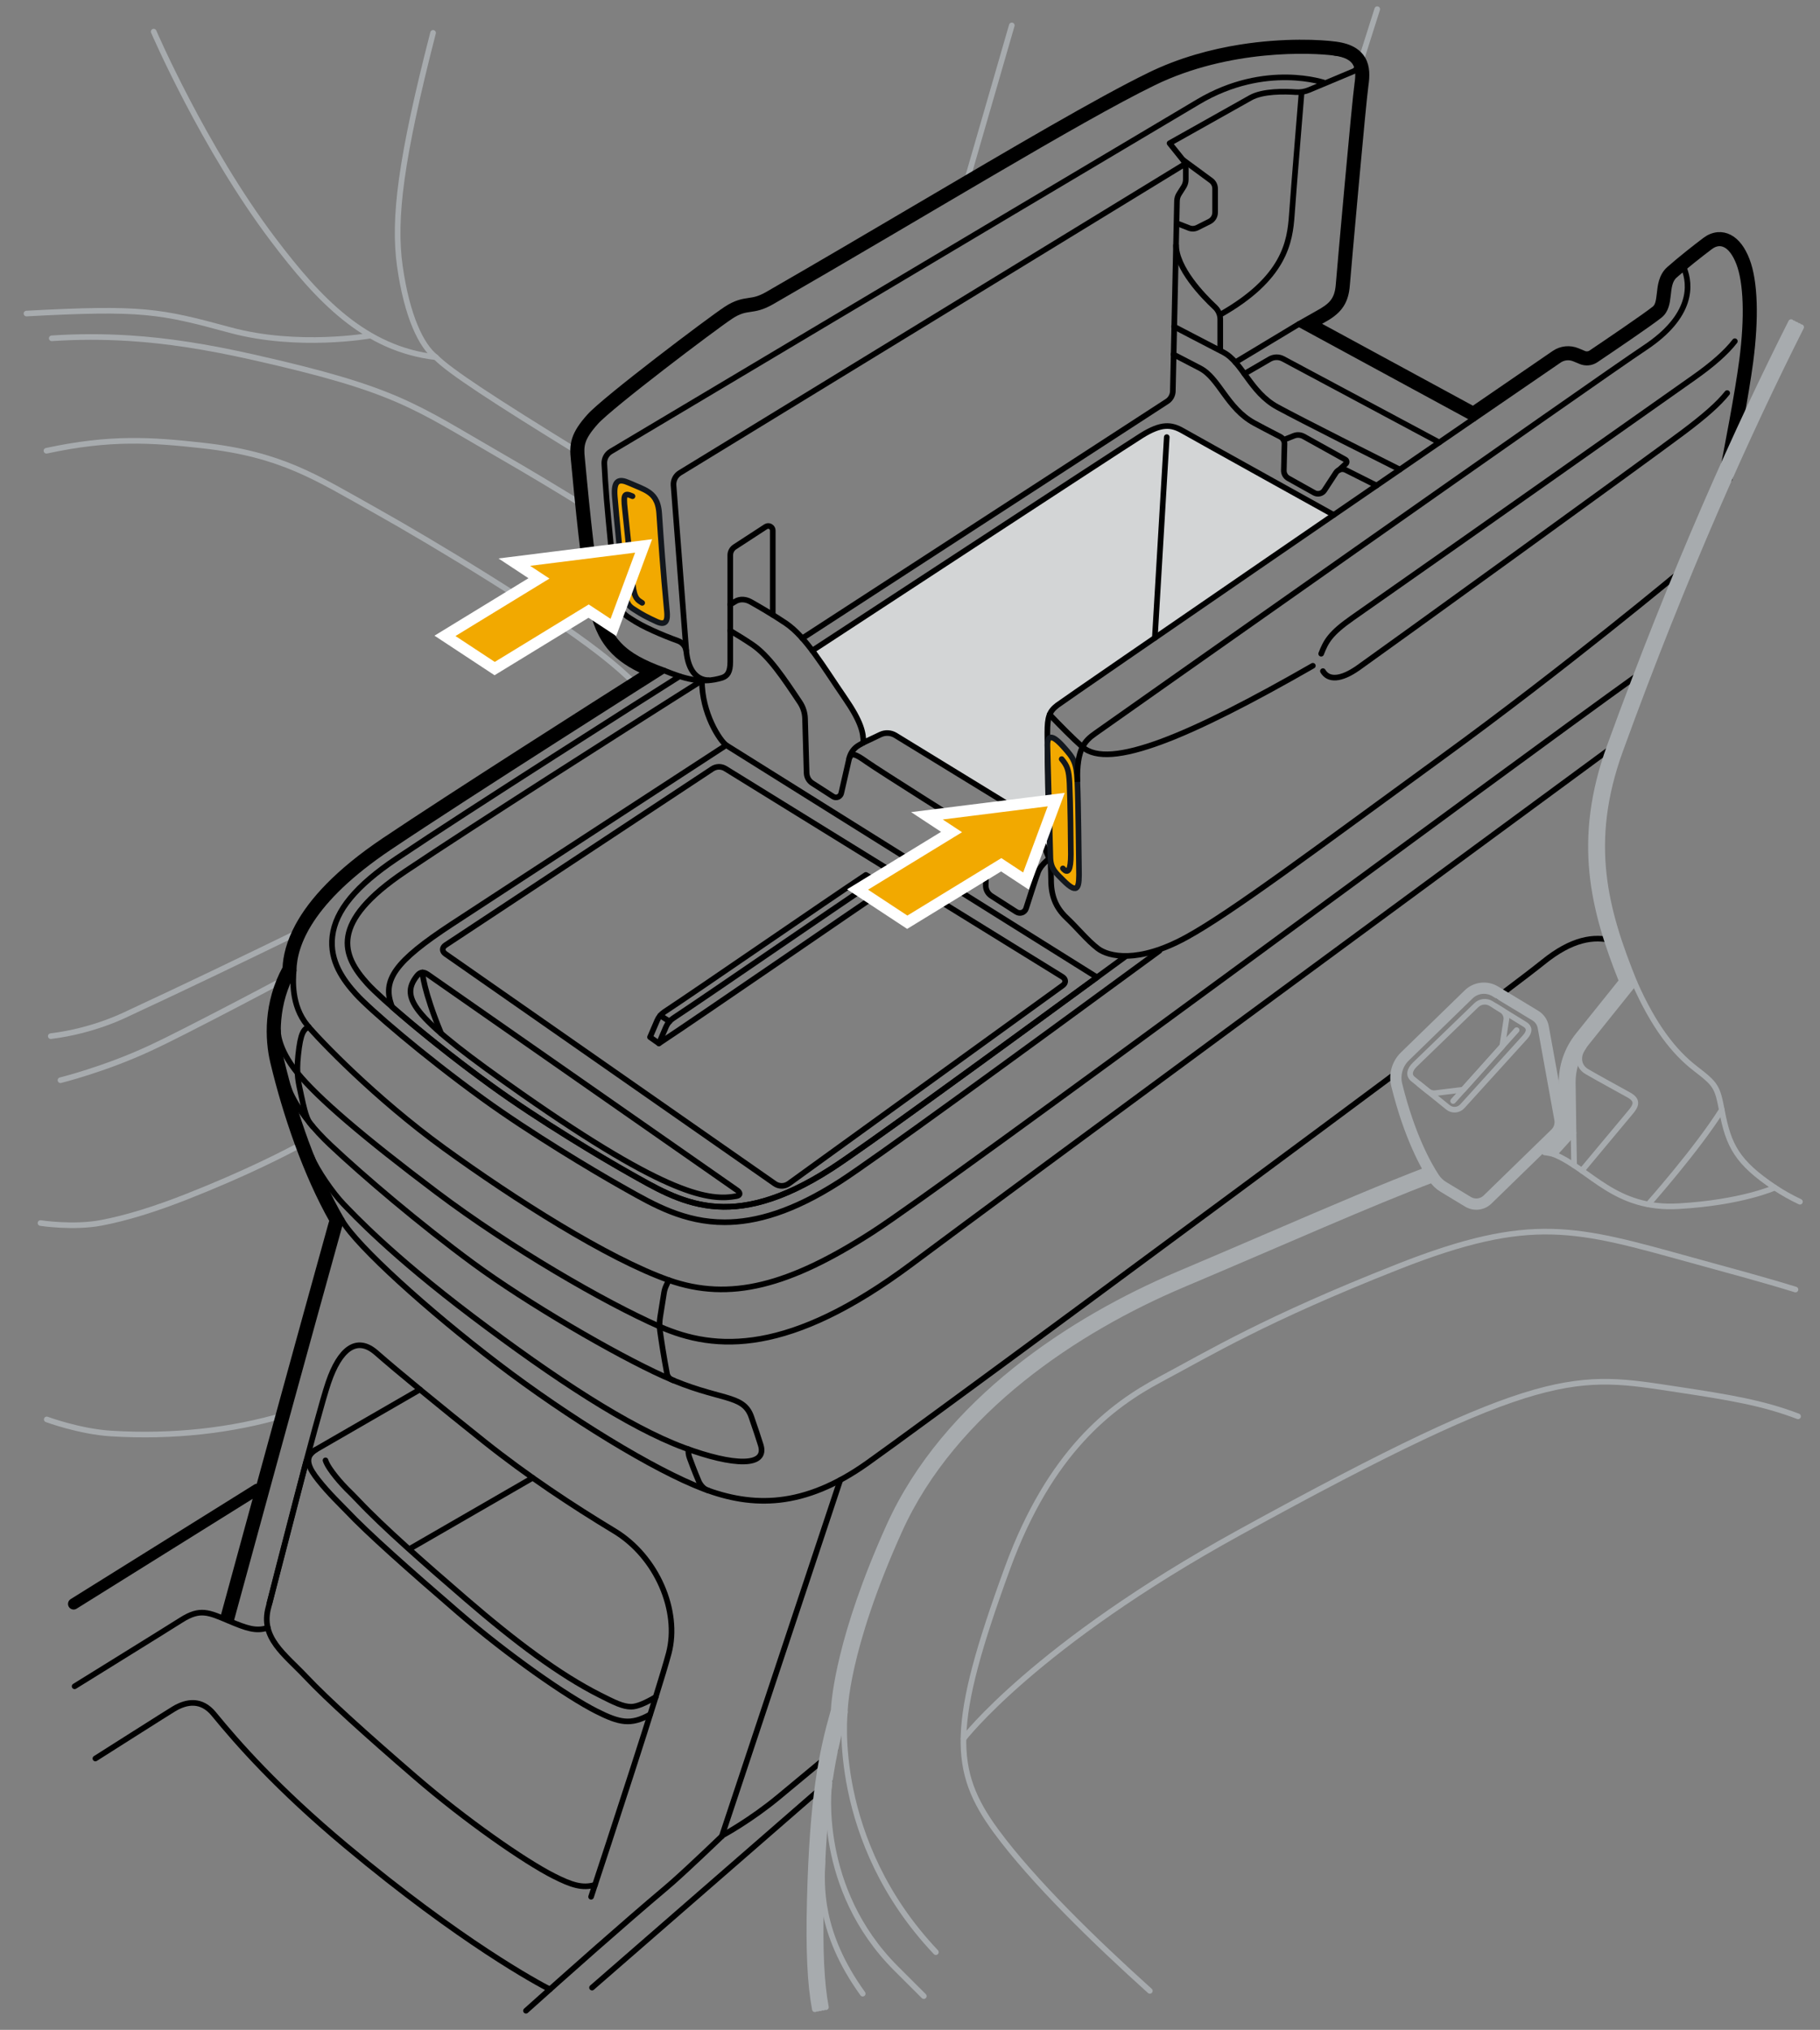 <?xml version="1.0" encoding="UTF-8"?><svg xmlns="http://www.w3.org/2000/svg" width="161.749" height="180.371" viewBox="0 0 161.749 180.371"><rect x="0" y="0" width="161.749" height="180.371" fill="#808080" stroke="none"/><g id="uuid-b45f6e04-0d17-4d5e-b1cf-c9eef9d3383c"><path d="m6.63,149.842l3.445-2.135c3.079-1.909,5.477-3.398,6.03-3.751,1.69-1.077,2.447-.681,4.269.085,1.508.634,2.382.954,3.422.599" style="fill:none; stroke:#000; stroke-linecap:round; stroke-linejoin:round; stroke-width:.5px;"/><line x1="6.544" y1="142.52" x2="22.864" y2="132.339" style="fill:none; stroke:#000; stroke-linecap:round; stroke-linejoin:round;"/><path d="m8.478,156.258l3.341-2.119c1.965-1.246,3.375-2.136,3.655-2.303,1.136-.674,2.44-.859,3.526.466,2.095,2.556,5.596,6.574,11.75,11.715,10.289,8.596,17.066,12.214,18.117,12.754" style="fill:none; stroke:#000; stroke-linecap:round; stroke-linejoin:round; stroke-width:.5px;"/><path d="m27.183,101.463c-1.746.959-5.344,2.806-10.574,4.866-2.86,1.127-5.346,1.895-7.574,2.323-2.5.481-5.437.025-5.437.025" style="fill:none; stroke:#a7abae; stroke-linecap:round; stroke-linejoin:round; stroke-width:.5px;"/><path d="m51.523,40.257c-7.545-4.646-11.561-7.258-12.791-8.517-6.304-.726-10.4-5.085-14.457-10.449C18.093,13.119,13.659,2.81,13.659,2.81" style="fill:none; stroke:#a7abae; stroke-linecap:round; stroke-linejoin:round; stroke-width:.5px;"/><path d="m38.731,31.74c-1.274-.972-2.562-3.613-3.193-8.082-.596-4.221.069-9.542,2.951-20.738" style="fill:none; stroke:#a7abae; stroke-linecap:round; stroke-linejoin:round; stroke-width:.5px;"/><path d="m32.872,29.83s-6.371,1.138-12.416-.5c-6.242-1.691-7.794-2.024-18.103-1.469" style="fill:none; stroke:#a7abae; stroke-linecap:round; stroke-linejoin:round; stroke-width:.5px;"/><path d="m4.127,40.054c5.653-1.219,9.309-.979,13.929-.461,6.958.781,9.998,2.801,15.323,5.783,5.325,2.982,15.032,8.874,19.809,12.567,1.519,1.174,2.668,2.212,3.528,3.082" style="fill:none; stroke:#a7abae; stroke-linecap:round; stroke-linejoin:round; stroke-width:.5px;"/><path d="m27.22,82.49c-5.602,2.729-10.585,5.128-15.638,7.474-.35.163-3.167,1.628-7.071,2.107" style="fill:none; stroke:#a7abae; stroke-linecap:round; stroke-linejoin:round; stroke-width:.5px;"/><path d="m4.599,30.061c2.27-.151,4.576-.156,6.908-.008,3.338.212,6.804.745,10.982,1.685,12.801,2.878,14.332,4.348,21.831,8.665,2.696,1.552,5.23,3.075,7.835,4.691" style="fill:none; stroke:#a7abae; stroke-linecap:round; stroke-linejoin:round; stroke-width:.5px;"/><path d="m25.624,86.822c-2.858,1.524-5.939,3.139-9.049,4.724-1.166.594-2.263,1.141-3.304,1.624-3.997,1.854-7.896,2.816-7.896,2.816" style="fill:none; stroke:#a7abae; stroke-linecap:round; stroke-linejoin:round; stroke-width:.5px;"/><path d="m25.314,125.724c-4.661,1.391-9.945,1.996-15.437,1.657-2.813-.173-5.723-1.254-5.723-1.254" style="fill:none; stroke:#a7abae; stroke-linecap:round; stroke-linejoin:round; stroke-width:.5px;"/><path d="m72.193,57.813s3.202,4.555,3.637,5.381.901,2.799.901,2.799l1.514-.72s.922-.182,1.567.213,9.767,6.048,11.324,6.936,1.546,3.236,2.216,3.808c0,0-.272-10.118-.272-11.125s.041-1.843.887-2.437,24.564-16.913,24.564-16.913l-13.424-7.473s-1.327-1.081-3.669.432-29.246,19.1-29.246,19.1Z" style="fill:#d3d5d6; stroke-width:0px;"/><line x1="85.717" y1="16.788" x2="89.922" y2="2.256" style="fill:none; stroke:#a7abae; stroke-linecap:round; stroke-linejoin:round; stroke-width:.5px;"/><line x1="120.959" y1="5.359" x2="122.4" y2=".815" style="fill:none; stroke:#a7abae; stroke-linecap:round; stroke-linejoin:round; stroke-width:.5px;"/></g><g id="uuid-1aa53d29-8e50-4d0f-9f29-39e074759926"><path d="m130.963,37.22s-36.275,24.893-36.995,25.447-.887,1.051-.887,2.437c0,6.376.333,11.696.333,13.082s.388,2.439,1.386,3.381,1.829,1.995,2.771,2.716,3.568,1.36,7.87-.998c4.046-2.217,11.473-7.815,22.668-15.962s21.283-16.572,21.283-16.572" style="fill:none; stroke:#000; stroke-linecap:round; stroke-linejoin:round; stroke-width:.5px;"/><path d="m133.161,88.549c1.98-1.494,3.371-2.558,3.965-3.04,2.573-2.085,4.52-2.357,6.188-1.93" style="fill:none; stroke:#000; stroke-linecap:round; stroke-linejoin:round; stroke-width:.5px;"/><path d="m30.37,108.395c.018.032.035.063.054.094,1.332,2.262,7.551,7.905,13.835,12.697s13.904,9.46,18.27,11.111c4.367,1.651,8.887,1.722,14.532-2.272,4.012-2.839,30.401-22.296,46.94-34.619" style="fill:none; stroke:#000; stroke-linecap:round; stroke-linejoin:round; stroke-width:.5px;"/><path d="m145.68,59.895c-12.797,9.167-61.383,45.241-68.14,49.594-7.384,4.757-12.673,6.177-18.105,4.26-5.431-1.917-13.763-7.226-19.946-11.707-6.182-4.481-11.194-9.738-12.182-10.942-1.456-1.775-1.267-4.102-1.207-4.864" style="fill:none; stroke:#000; stroke-linecap:round; stroke-linejoin:round; stroke-width:.5px;"/><path d="m99.979,85.026c-12.178,8.925-23.281,17.006-26.081,18.81-9.035,5.821-13.457,2.953-18.062.358-2.306-1.299-7.888-4.62-12.125-7.691-5.262-3.814-9.882-7.802-11.046-9.084-2.295-2.528-3.441-5.426,3.349-9.988,6.169-4.146,20.432-13.2,23.571-15.191.931-.591,1.863-1.18,2.796-1.769" style="fill:none; stroke:#000; stroke-linecap:round; stroke-linejoin:round; stroke-width:.5px;"/><path d="m25.623,96.612s.618,2.189,3.756,5.143c2.895,2.724,7.883,6.978,12.662,10.496,4.779,3.518,12.646,8.102,16.953,10.043,4.984,2.247,7.055,1.519,7.781,3.61.449,1.294.563,1.658.824,2.471.643,1.998-2.405,1.893-6.807.261-4.908-1.821-11.511-6.154-18.789-11.656-7.277-5.503-10.579-9.053-11.502-10.011s-2.346-3.023-2.813-4.178" style="fill:none; stroke:#000; stroke-linecap:round; stroke-linejoin:round; stroke-width:.5px;"/><path d="m64.538,66.216l32.96,20.626c-11.177,8.183-20.992,15.312-23.601,16.993-9.035,5.821-13.457,2.953-18.062.358-2.306-1.299-7.888-4.62-12.125-7.691-3.52-2.552-6.753-5.181-8.856-7.026-.966-2.389.289-4.073,5.289-7.352,5.344-3.505,24.394-15.908,24.394-15.908Z" style="fill:none; stroke:#000; stroke-linecap:round; stroke-linejoin:round; stroke-width:.5px;"/><path d="m65.519,105.772l-27.505-19.189c-.461-.321-.737-.153-.971.145-1.562,1.999-.304,3.729,9.338,10.477,13.038,9.125,16.721,9.519,19.08,9.079.398-.074.305-.34.058-.513Z" style="fill:none; stroke:#000; stroke-linecap:round; stroke-linejoin:round; stroke-width:.5px;"/><path d="m37.54,86.412s.085,1.598,1.668,5.419" style="fill:none; stroke:#000; stroke-linecap:round; stroke-linejoin:round; stroke-width:.5px;"/><path d="m103.047,84.484c-13.054,9.573-25.402,18.575-28.404,20.51-4.147,2.671-7.458,3.614-10.246,3.614-3.561,0-6.272-1.535-8.795-2.964l-.443-.25c-2.377-1.34-7.998-4.689-12.257-7.776-5.344-3.874-10.049-7.942-11.257-9.274-1.121-1.235-2.374-2.937-2.106-5.148.278-2.284,2.091-4.48,5.706-6.909,6.54-4.394,22.366-14.431,25.154-16.194" style="fill:none; stroke:#000; stroke-linecap:round; stroke-linejoin:round; stroke-width:.5px;"/><path d="m62.961,132.455c-.683-.226-.903-.939-.903-.939,0,0-.309-.697-.779-1.984-.089-.243-.116-.508-.109-.76" style="fill:none; stroke:#000; stroke-linecap:round; stroke-linejoin:round; stroke-width:.5px;"/><path d="m59.435,113.749l-.238.516c-.087.188-.147.388-.18.593l-.348,2.18c-.064.402-.069.819-.013,1.223.108.774.319,2.192.622,3.792.047.249.216.459.449.557l.166.07" style="fill:none; stroke:#000; stroke-linecap:round; stroke-linejoin:round; stroke-width:.5px;"/><path d="m27.426,91.242c-.421.231-.713.471-.926,2.521-.182,1.751.024,2.411.293,3.674.411,1.929.579,2.183,1.005,2.664" style="fill:none; stroke:#000; stroke-linecap:round; stroke-linejoin:round; stroke-width:.5px;"/><path d="m24.704,91.578s-.081,1.535,1.737,3.766c1.818,2.231,5.855,5.691,12.391,10.612,6.536,4.921,14.822,9.725,19.791,11.917,4.968,2.192,11.504,2.577,22.423-5.574,9.538-7.12,48.237-35.597,62.51-46.094" style="fill:none; stroke:#000; stroke-linecap:round; stroke-linejoin:round; stroke-width:.5px;"/><g id="uuid-b59e650a-b5d0-48b5-9644-f6512f796b63"><path d="m153.723,42.56c.443-2.237,1.456-7.472,1.844-10.445.501-3.845.416-7.109-.321-9.014-.361-.932-.867-1.659-1.547-2.01-.323-.167-.673-.24-1.031-.21-.415.035-.794.205-1.121.45-.897.672-2.244,1.738-3.205,2.587-.708.625-.779,1.581-.842,2.145-.086.767-.164,1.142-.46,1.379-.838.67-4.189,2.941-5.632,3.914-.094.063-.201.101-.311.112-.11.011-.222-.005-.325-.048l-.575-.239c-.34-.142-.704-.192-1.06-.156s-.702.161-1.005.369l-7.214,4.948-13.937-7.567c.19-.107.346-.194.458-.255.705-.385,1.336-.785,1.75-1.424.317-.488.469-1.051.523-1.724.112-1.399,1.44-16.331,1.657-17.796.113-.764.157-1.62-.262-2.333-.169-.288-.401-.53-.694-.726-.444-.297-1.009-.472-1.678-.565-1.282-.178-4.575-.367-8.497.257-2.535.404-5.351,1.15-8.063,2.472-4.493,2.191-12.05,6.641-20.562,11.652-4.295,2.529-8.842,5.206-13.379,7.819-.768.442-1.204.502-1.664.57-.555.081-1.152.172-2.033.752-1.494.983-10.778,7.995-12.149,9.532-.677.759-1.093,1.375-1.297,2.007-.206.639-.169,1.215-.109,1.796.016.156.044.449.082.854.232,2.451.845,8.941,1.464,11.968.34,1.663.862,2.942,1.75,3.969.778.9,1.794,1.556,3.083,2.127-4.102,2.602-17.29,10.987-23.194,14.953-4.196,2.819-6.49,5.394-7.679,7.584-.787,1.45-1.085,2.723-1.131,3.766-1.692,3.074-1.572,6.322-1.088,8.345,1.112,4.65,2.911,9.934,5.262,14.085-.034.096-.065.195-.094.295-.179.614-3.736,13.488-6.267,22.756l-3.341,12.235" style="fill:none; stroke:#000; stroke-linecap:round; stroke-linejoin:round; stroke-width:.5px;"/><path d="m153.478,42.511c.443-2.239,1.454-7.466,1.841-10.429.501-3.838.406-7.049-.307-8.891-.351-.908-.828-1.568-1.429-1.878-.283-.146-.587-.209-.896-.184-.359.03-.694.178-.991.401-.893.67-2.235,1.732-3.19,2.575-.622.549-.693,1.395-.759,1.985-.084.744-.163,1.234-.553,1.546-.848.678-4.211,2.957-5.648,3.926-.129.087-.275.138-.426.153-.15.015-.304-.007-.446-.066l-.575-.239c-.301-.125-.623-.17-.938-.138s-.621.143-.89.327l-7.34,5.035-14.467-7.855c.373-.212.67-.38.854-.479.703-.383,1.283-.759,1.66-1.341.287-.442.431-.962.483-1.608.112-1.394,1.44-16.337,1.659-17.813.112-.759.142-1.538-.23-2.17-.149-.253-.354-.469-.618-.645-.402-.268-.926-.435-1.573-.525-1.259-.175-4.527-.364-8.423.256-2.517.401-5.308,1.141-7.993,2.45-4.482,2.186-12.028,6.628-20.544,11.643-4.295,2.529-8.843,5.206-13.381,7.82-.806.465-1.277.531-1.753.601-.539.079-1.095.163-1.932.713-1.494.983-10.753,7.979-12.1,9.489-.669.75-1.058,1.335-1.246,1.917-.189.586-.158,1.117-.098,1.694.016.157.044.452.082.856.233,2.458.844,8.931,1.46,11.942.335,1.639.844,2.872,1.694,3.856.83.96,1.948,1.639,3.429,2.248-3.558,2.256-17.48,11.1-23.59,15.204-4.174,2.804-6.435,5.351-7.599,7.495-.785,1.445-1.068,2.702-1.104,3.716-1.684,3.02-1.569,6.224-1.093,8.217,1.118,4.674,2.93,9.982,5.294,14.12-.047.125-.09.254-.129.388-.179.612-3.735,13.482-6.266,22.751l-3.341,12.235" style="fill:none; stroke:#000; stroke-linecap:round; stroke-linejoin:round; stroke-width:.5px;"/><path d="m153.233,42.463c.443-2.241,1.453-7.459,1.838-10.413.5-3.831.397-6.989-.292-8.769-.342-.883-.788-1.477-1.31-1.746-.244-.126-.5-.178-.76-.157-.303.025-.594.151-.862.352-.89.667-2.226,1.725-3.175,2.562-.536.473-.607,1.21-.676,1.825-.081.722-.161,1.327-.645,1.714-.858.687-4.234,2.974-5.665,3.938-.163.11-.35.176-.541.195-.191.019-.386-.009-.567-.084l-.575-.239c-.262-.109-.542-.148-.816-.12s-.54.124-.774.284l-7.466,5.121-14.997-8.142c.557-.318,1.003-.571,1.248-.704.7-.382,1.23-.732,1.57-1.257.257-.397.394-.872.444-1.492.111-1.39,1.441-16.344,1.661-17.83.112-.753.126-1.455-.198-2.006-.129-.219-.307-.408-.541-.564-.359-.239-.842-.398-1.469-.485-1.236-.172-4.479-.361-8.349.255-2.499.398-5.265,1.132-7.923,2.428-4.471,2.18-12.006,6.616-20.527,11.633-4.295,2.529-8.844,5.207-13.383,7.822-.845.487-1.351.559-1.841.631-.523.077-1.038.153-1.831.675-1.495.983-10.728,7.964-12.051,9.447-.66.741-1.022,1.294-1.195,1.828-.172.532-.146,1.019-.087,1.591.016.159.044.455.083.858.233,2.465.843,8.921,1.456,11.915.33,1.615.827,2.803,1.639,3.742.874,1.011,2.093,1.709,3.788,2.36-2.708,1.716-17.618,11.177-23.999,15.463-4.152,2.789-6.379,5.309-7.518,7.407-.783,1.442-1.05,2.682-1.075,3.666-1.676,2.966-1.567,6.127-1.097,8.09,1.125,4.7,2.951,10.033,5.327,14.158-.062.15-.116.309-.166.478-.178.609-3.733,13.477-6.265,22.747l-3.341,12.235" style="fill:none; stroke:#000; stroke-linecap:round; stroke-linejoin:round; stroke-width:.5px;"/></g><path d="m152.987,42.414c.444-2.243,1.452-7.453,1.836-10.396.499-3.824.388-6.928-.277-8.646s-1.663-2.106-2.55-1.441-2.217,1.718-3.159,2.55-.222,2.66-1.33,3.547c-.869.695-4.256,2.99-5.681,3.95-.396.267-.902.318-1.344.134l-.575-.239c-.445-.185-.954-.133-1.352.14l-7.592,5.208-15.525-8.429c.736-.422,1.339-.764,1.641-.929,1.219-.665,1.774-1.164,1.884-2.55s1.441-16.35,1.663-17.846,0-2.494-1.995-2.771-9.422-.61-16.128,2.66-20.34,11.639-33.895,19.447c-1.769,1.019-2.164.315-3.659,1.298s-10.703,7.949-12.002,9.405-1.338,2.086-1.22,3.227.826,9.286,1.535,12.749,2.164,4.801,5.741,6.093c0,0-17.39,11.008-24.419,15.729s-8.449,8.627-8.485,10.934c-1.669,2.911-1.565,6.031-1.103,7.963,1.131,4.728,2.973,10.088,5.372,14.195l-.008.005c-.078.172-.145.359-.205.565-.177.606-3.732,13.471-6.264,22.743l-3.341,12.235" style="fill:none; stroke:#000; stroke-linecap:round; stroke-linejoin:round; stroke-width:.5px;"/><path d="m52.531,168.544c1.438-4.348,6.028-18.322,6.904-21.638.994-3.763-1.065-8.591-4.828-10.863-3.763-2.272-7.739-4.899-11.573-7.952-3.834-3.053-7.81-6.319-9.585-7.881s-3.266-.284-4.26,2.627c-.994,2.911-4.886,18.209-5.248,19.647" style="fill:none; stroke:#000; stroke-linecap:round; stroke-linejoin:round; stroke-width:.5px;"/><path d="m74.233,155.499c-2.836,2.352-4.587,3.809-5,4.152-2.521,2.095-4.979,3.417-4.979,3.417,0,0-2.822,2.716-4.473,4.18l-.604.522c-3.792,3.196-8.686,7.54-12.432,10.902" style="fill:none; stroke:#000; stroke-linecap:round; stroke-linejoin:round; stroke-width:.5px;"/><line x1="64.147" y1="163.17" x2="74.68" y2="131.509" style="fill:none; stroke:#000; stroke-linecap:round; stroke-linejoin:round; stroke-width:.5px;"/><line x1="52.615" y1="176.617" x2="73.746" y2="158.225" style="fill:none; stroke:#000; stroke-linecap:round; stroke-linejoin:round; stroke-width:.5px;"/><g id="uuid-3d6e40e8-f5db-4bcb-b274-5a8f68befe3b"><path d="m127.066,103.852c-3.885,1.465-8.652,3.514-14.256,5.921-2.536,1.09-5.247,2.254-8.133,3.476-9.36,3.961-20.668,11.286-25.662,22.364-4.42,9.804-4.877,15.373-4.924,16.359-1.067,3.753-1.892,7.638-2.125,16.944-.112,4.45.038,7.423.454,9.625" style="fill:none; stroke:#a7abae; stroke-linecap:round; stroke-linejoin:round; stroke-width:.5px;"/><path d="m127.154,104.086c-3.879,1.463-8.64,3.509-14.245,5.917-2.536,1.09-5.248,2.255-8.135,3.476-9.338,3.951-20.576,11.244-25.532,22.237-4.473,9.921-4.869,15.445-4.904,16.298-1.064,3.738-1.89,7.599-2.123,16.908-.111,4.445.039,7.397.449,9.572" style="fill:none; stroke:#a7abae; stroke-linecap:round; stroke-linejoin:round; stroke-width:.5px;"/><path d="m127.242,104.32c-3.872,1.46-8.628,3.504-14.235,5.913-2.536,1.09-5.248,2.255-8.136,3.477-9.316,3.942-20.484,11.201-25.401,22.109-4.537,10.063-4.86,15.539-4.883,16.236-1.061,3.724-1.888,7.559-2.122,16.874-.111,4.44.04,7.371.445,9.52" style="fill:none; stroke:#a7abae; stroke-linecap:round; stroke-linejoin:round; stroke-width:.5px;"/><path d="m127.331,104.554c-3.866,1.458-8.615,3.499-14.225,5.908-2.536,1.09-5.249,2.255-8.137,3.477-9.294,3.933-20.392,11.159-25.271,21.982-4.854,10.767-4.863,16.209-4.853,16.14-1.063,3.72-1.896,7.525-2.13,16.873-.111,4.435.041,7.345.441,9.467" style="fill:none; stroke:#a7abae; stroke-linecap:round; stroke-linejoin:round; stroke-width:.5px;"/></g><path d="m127.419,104.788c-5.604,2.114-13.071,5.455-22.353,9.382-9.272,3.923-20.3,11.117-25.14,21.854-4.841,10.738-4.841,16.107-4.841,16.107-1.056,3.697-1.887,7.48-2.12,16.811-.111,4.43.042,7.319.437,9.414" style="fill:none; stroke:#a7abae; stroke-linecap:round; stroke-linejoin:round; stroke-width:.5px;"/><g id="uuid-07346335-0245-4abe-98ad-5471744edd2f"><path d="m159.181,28.62c-4.695,9.317-10.367,21.862-16.125,37.715-3.027,8.335-1.467,14.473,1.072,20.833l-3.886,4.846c-.967,1.206-1.484,2.711-1.461,4.257l.059,4.025-1.057,1.166c-.131-.023-.264-.041-.398-.055" style="fill:none; stroke:#a7abae; stroke-linecap:round; stroke-linejoin:round; stroke-width:.5px;"/><path d="m159.404,28.733c-4.69,9.309-10.359,21.845-16.114,37.688-3.018,8.31-1.438,14.407,1.123,20.791l-3.977,4.96c-.931,1.161-1.428,2.609-1.406,4.097l.06,4.124-1.217,1.343c-.167-.034-.339-.06-.515-.078" style="fill:none; stroke:#a7abae; stroke-linecap:round; stroke-linejoin:round; stroke-width:.5px;"/><path d="m159.628,28.845c-4.686,9.3-10.351,21.828-16.102,37.661-3.01,8.285-1.408,14.34,1.175,20.747l-4.068,5.074c-.894,1.115-1.372,2.507-1.351,3.937l.062,4.223-1.38,1.523c-.201-.048-.41-.082-.629-.105" style="fill:none; stroke:#a7abae; stroke-linecap:round; stroke-linejoin:round; stroke-width:.5px;"/><path d="m159.851,28.957c-4.682,9.292-10.343,21.81-16.09,37.633-3,8.26-1.379,14.271,1.226,20.704l-4.16,5.188c-.858,1.07-1.316,2.405-1.296,3.777l.063,4.321-1.548,1.708c-.23-.064-.477-.108-.739-.136" style="fill:none; stroke:#a7abae; stroke-linecap:round; stroke-linejoin:round; stroke-width:.5px;"/></g><path d="m160.074,29.07c-4.678,9.284-10.335,21.793-16.079,37.606-2.99,8.233-1.349,14.2,1.278,20.661l-4.252,5.303c-.822,1.025-1.26,2.303-1.241,3.617l.065,4.42-1.72,1.898c-.254-.083-.535-.14-.844-.172" style="fill:none; stroke:#a7abae; stroke-linecap:round; stroke-linejoin:round; stroke-width:.5px;"/><path d="m138.125,102.574c3.247,1.351,5.391,4.927,11.035,4.608s8.573-1.651,8.573-1.651" style="fill:none; stroke:#a7abae; stroke-linecap:round; stroke-linejoin:round; stroke-width:.5px;"/><path d="m145.274,87.337c1.704,3.869,3.514,6.159,5.378,7.597,1.864,1.438,1.97,1.597,2.396,3.834.575,3.018,1.331,4.526,4.686,6.763.703.469,1.457.888,2.232,1.255" style="fill:none; stroke:#a7abae; stroke-linecap:round; stroke-linejoin:round; stroke-width:.5px;"/><path d="m75.085,152.131s-1.322,11.403,8.089,21.335" style="fill:none; stroke:#a7abae; stroke-linecap:round; stroke-linejoin:round; stroke-width:.5px;"/><path d="m73.684,158.658s-1.174,9.134,5.944,16.247c.886.885,1.71,1.707,2.474,2.468" style="fill:none; stroke:#a7abae; stroke-linecap:round; stroke-linejoin:round; stroke-width:.5px;"/><path d="m73.096,165.364c-.085,2.182-.355,6.333,3.576,11.79" style="fill:none; stroke:#a7abae; stroke-linecap:round; stroke-linejoin:round; stroke-width:.5px;"/><path d="m159.8,125.854c-3.159-1.211-6.247-1.709-10.664-2.379-9.068-1.377-11.902-2.197-39.007,12.71-18.113,9.962-24.5,18.316-24.5,18.316" style="fill:none; stroke:#a7abae; stroke-linecap:round; stroke-linejoin:round; stroke-width:.5px;"/><path d="m159.57,114.586c-2.8-.866-5.775-1.661-9.181-2.6-10.295-2.84-14.24-4.119-26.128.568-11.888,4.686-16.784,7.697-21.163,10.027s-9.781,6.427-13.556,16.74c-5.115,13.976-4.981,18.009-.997,23.419,3.277,4.449,8.815,9.82,13.645,14.167" style="fill:none; stroke:#a7abae; stroke-linecap:round; stroke-linejoin:round; stroke-width:.5px;"/><path d="m140.581,104.018l4.28-5.128c.546-.628.759-1.107-.093-1.586s-2.822-1.544-3.728-2.077-.806-1.533-.316-2.18" style="fill:none; stroke:#a7abae; stroke-linecap:round; stroke-linejoin:round; stroke-width:.5px;"/><line x1="139.845" y1="100.676" x2="139.895" y2="103.548" style="fill:none; stroke:#a7abae; stroke-linecap:round; stroke-linejoin:round; stroke-width:.5px;"/><path d="m146.479,107.02s4.304-4.84,6.542-8.396" style="fill:none; stroke:#a7abae; stroke-linecap:round; stroke-linejoin:round; stroke-width:.5px;"/><g id="uuid-d5f85a7c-8ca3-43f6-a179-a9c65036475a"><path d="m127.237,104.805c.233.353.543.653.907.873l2.193,1.326c.327.198.7.272,1.059.231s.706-.198.979-.465l6.024-5.862c.2-.195.345-.433.428-.691s.103-.536.053-.811l-1.482-8.186c-.045-.248-.142-.481-.282-.684s-.322-.377-.538-.507l-3.563-2.155c-.427-.258-.915-.356-1.385-.302s-.923.259-1.28.607l-5.669,5.517c-.368.358-.628.801-.764,1.279-.137.478-.15.993-.027,1.492,1.147,4.64,2.661,7.297,3.347,8.336Z" style="fill:none; stroke:#a7abae; stroke-linecap:round; stroke-linejoin:round; stroke-width:.5px;"/><path d="m127.341,104.737c.223.338.52.625.867.835l2.193,1.326c.302.183.647.252.98.214s.653-.183.906-.43l6.024-5.862c.185-.18.319-.4.396-.639s.095-.496.049-.75l-1.482-8.186c-.042-.23-.132-.446-.262-.635s-.299-.35-.5-.471l-3.563-2.155c-.403-.244-.863-.336-1.306-.285s-.87.244-1.208.573l-5.669,5.517c-.352.343-.601.767-.731,1.224-.131.458-.144.95-.026,1.428,1.143,4.626,2.652,7.27,3.33,8.297Z" style="fill:none; stroke:#a7abae; stroke-linecap:round; stroke-linejoin:round; stroke-width:.5px;"/><path d="m127.445,104.668c.213.322.496.596.828.797l2.193,1.326c.278.168.595.232.901.197s.601-.169.833-.395l6.024-5.862c.17-.166.294-.368.364-.588s.087-.456.045-.69l-1.482-8.186c-.038-.213-.122-.412-.242-.586s-.277-.323-.462-.435l-3.563-2.155c-.378-.229-.81-.316-1.227-.268s-.818.23-1.135.538l-5.669,5.517c-.337.328-.573.732-.698,1.169-.125.437-.137.907-.025,1.363,1.139,4.611,2.642,7.242,3.313,8.258Z" style="fill:none; stroke:#a7abae; stroke-linecap:round; stroke-linejoin:round; stroke-width:.5px;"/><path d="m127.549,104.599c.203.307.473.568.788.759l2.193,1.326c.254.153.543.211.822.179s.548-.154.76-.361l6.024-5.862c.155-.151.268-.336.332-.536s.08-.416.041-.629l-1.482-8.186c-.035-.195-.112-.378-.222-.538s-.254-.296-.423-.399l-3.563-2.155c-.354-.214-.758-.295-1.148-.251s-.765.215-1.062.503l-5.669,5.517c-.321.312-.546.697-.665,1.113-.119.417-.131.864-.024,1.299,1.136,4.597,2.633,7.215,3.296,8.219Z" style="fill:none; stroke:#a7abae; stroke-linecap:round; stroke-linejoin:round; stroke-width:.5px;"/></g><path d="m127.654,104.53c.193.292.449.54.749.721l2.193,1.326c.459.277,1.047.21,1.431-.164l6.024-5.862c.281-.273.407-.668.338-1.054l-1.482-8.186c-.064-.355-.278-.665-.587-.852l-3.563-2.155c-.66-.399-1.505-.302-2.058.235l-5.669,5.517c-.61.594-.859,1.467-.654,2.293,1.132,4.583,2.623,7.187,3.279,8.18Z" style="fill:none; stroke:#a7abae; stroke-linecap:round; stroke-linejoin:round; stroke-width:.5px;"/><path d="m132.524,89.177c-.422-.26-.965-.201-1.321.144-1.462,1.413-5.092,4.921-5.455,5.273-.457.441-.602.941-.176,1.286l3.115,2.519c.384.311.942.267,1.274-.099,1.474-1.624,5.221-5.753,5.578-6.146.445-.491.386-.879-.008-1.122l-3.007-1.854Z" style="fill:none; stroke:#a7abae; stroke-linecap:round; stroke-linejoin:round; stroke-width:.5px;"/><path d="m126.115,96.318l.763.617c.172.139.388.212.609.207l2.558-.315,3.464-3.864.37-2.412c.007-.33-.161-.638-.442-.811l-.54-.333" style="fill:none; stroke:#a7abae; stroke-linecap:round; stroke-linejoin:round; stroke-width:.5px;"/><line x1="129.144" y1="97.832" x2="134.787" y2="91.537" style="fill:none; stroke:#a7abae; stroke-linecap:round; stroke-linejoin:round; stroke-width:.5px;"/><path d="m28.929,129.766c.266.839,1.626,2.281,1.876,2.528.335.331.678.669,1.011,1.022,2.248,2.385,5.894,5.579,9.604,8.78,4.411,3.806,8.31,6.719,11.875,8.521,1.304.66,2.06,1.04,2.799,1.04.519,0,1.276-.329,2.182-.863" style="fill:none; stroke:#000; stroke-linecap:round; stroke-linejoin:round; stroke-width:.5px;"/><path d="m57.769,152.353c-1.712.954-2.71.74-4.77-.301-2.623-1.326-7.869-4.987-12.279-8.791-4.41-3.805-8.044-7.024-9.927-9.022-.395-.419-1.583-1.542-2.534-2.756-.716-.915-1.395-1.976-.169-2.683" style="fill:none; stroke:#000; stroke-linecap:round; stroke-linejoin:round; stroke-width:.5px;"/><line x1="36.406" y1="137.631" x2="47.342" y2="131.317" style="fill:none; stroke:#000; stroke-linecap:round; stroke-linejoin:round; stroke-width:.5px;"/><path d="m52.881,167.486c-1.131.328-2.086.016-3.665-.782-2.623-1.326-7.869-4.987-12.279-8.791-4.41-3.805-7.866-6.921-9.749-8.92-1.883-1.998-4.088-3.473-3.324-6.193.025-.09,2.567-9.912,3.315-12.802.131-.506.46-.938.912-1.199l9.23-5.329" style="fill:none; stroke:#000; stroke-linecap:round; stroke-linejoin:round; stroke-width:.5px;"/><path d="m94.42,86.804c.32.198.332.54.028.76l-24.342,17.607c-.372.269-.873.273-1.249.011l-29.278-20.427c-.308-.215-.304-.561.01-.768l23.719-15.67c.351-.232.804-.238,1.161-.018l29.952,18.504Z" style="fill:none; stroke:#000; stroke-linecap:round; stroke-linejoin:round; stroke-width:.5px;"/><path d="m64.9,53.717l.443-.27c.425-.26.941-.209,1.376.034.742.416,1.948,1.115,3.095,1.885,1.833,1.23,3.396,3.94,5.255,6.637,1.485,2.154,1.663,3.104,1.663,3.99l1.514-.72c.428-.204.93-.177,1.335.07l11.556,7.078c.471.288.836.722,1.042,1.234l1.191,2.977" style="fill:none; stroke:#000; stroke-linecap:round; stroke-linejoin:round; stroke-width:.5px;"/><path d="m71.306,56.718l32.417-21.049c.312-.203.503-.546.511-.918l.368-16.898c.005-.218.069-.431.186-.615l.41-.645c.122-.192.187-.414.187-.641v-1.006c0-.272-.093-.535-.263-.747l-1.179-1.469s5.082-2.857,7.205-4.046c1.093-.612,3.048-.566,4.02-.497.402.028.799-.038,1.17-.194l3.979-1.668c.229-.096.338-.359.243-.589-.167-.404-.632-.949-1.93-1.043" style="fill:none; stroke:#000; stroke-linecap:round; stroke-linejoin:round; stroke-width:.5px;"/><path d="m104.342,29.024s2.651,1.387,4.369,2.273,2.383,3.547,4.822,4.877c2.18,1.189,9.209,4.714,10.873,5.547" style="fill:none; stroke:#000; stroke-linecap:round; stroke-linejoin:round; stroke-width:.5px;"/><path d="m104.286,31.49c.777.405,1.649.858,2.36,1.225,1.718.887,2.383,3.547,4.822,4.877.533.291,1.357.722,2.321,1.219.231.119.374.36.368.621l-.059,2.366c-.007.291.147.563.402.705l2.304,1.288c.311.174.704.078.899-.221l1.028-1.571c.189-.289.564-.389.873-.234,1.219.614,2.228,1.119,2.736,1.374" style="fill:none; stroke:#000; stroke-linecap:round; stroke-linejoin:round; stroke-width:.5px;"/><path d="m59.273,54.312c.069.727-.021,1.33-.894.935s-1.393-.686-1.871-.998-.892-.413-1.081-2.12c-.273-2.473-.625-5.989-.79-8.002-.121-1.473.372-1.614,1.257-1.222.697.309,1.279.509,1.713.797s.899.739.977,1.923c.161,2.413.338,4.988.687,8.686Z" style="fill:#f2a900; stroke:#12171d; stroke-linejoin:round; stroke-width:.5px;"/><path d="m57.071,53.57c-.367-.245-.694-.322-.842-1.685-.247-2.277-.467-4.577-.695-6.677-.142-1.309-.04-1.438.679-1.113" style="fill:#f2a900; stroke:#12171d; stroke-linecap:round; stroke-linejoin:round; stroke-width:.5px;"/><path d="m64.538,66.216c-.572-.423-2.158-2.819-2.158-5.746" style="fill:none; stroke:#000; stroke-linecap:round; stroke-linejoin:round; stroke-width:.5px;"/><path d="m59.004,59.574c1.794.729,3.321,1.222,5.179.649l-0-.001c.456-.16.718-.48.718-1.414v-9.473c0-.297.15-.575.399-.737l2.755-1.795c.124-.081.282-.087.412-.017s.211.206.211.354v7.491" style="fill:none; stroke:#000; stroke-linecap:round; stroke-linejoin:round; stroke-width:.5px;"/><path d="m64.9,56.045c.599.356,1.278.775,1.938,1.218,1.493,1.002,2.808,2.987,4.25,5.147.284.426.444.924.459,1.435l.138,4.841c.011.369.202.709.513.908l1.845,1.186c.13.084.293.099.436.04s.249-.183.284-.334l.711-3.104c.113-.494.429-.919.87-1.169l.389-.221" style="fill:none; stroke:#000; stroke-linecap:round; stroke-linejoin:round; stroke-width:.5px;"/><path d="m75.473,67.383c.207-.511.493-.436,1.554.317s9.48,6.058,10.062,6.4.616.616.582,1.437l-.062,3.143c-.007.374.18.724.494.926l2.229,1.428c.15.096.337.117.504.057s.298-.196.352-.366c.317-.994.877-2.733,1.069-3.237.274-.719,1.096-1.259,1.096-1.259" style="fill:none; stroke:#000; stroke-linecap:round; stroke-linejoin:round; stroke-width:.5px;"/><path d="m118.532,45.754s-11.883-6.596-13.424-7.473c-1.016-.579-1.895-.676-3.669.432s-29.246,19.1-29.246,19.1" style="fill:none; stroke:#000; stroke-linecap:round; stroke-linejoin:round; stroke-width:.5px;"/><line x1="115.438" y1="28.791" x2="109.795" y2="32.189" style="fill:none; stroke:#000; stroke-linecap:round; stroke-linejoin:round; stroke-width:.5px;"/><path d="m93.089,66.216c-.008-.847.371-1.032,1.412.134.933,1.045,1.17,1.37,1.248,3.125.09,2.032.12,6.651.142,7.727.033,1.593-.018,2.401-1.374,1.045-.707-.707-1.127-1.039-1.165-2.018l-.264-10.012Z" style="fill:#f2a900; stroke:#12171d; stroke-linecap:round; stroke-linejoin:round; stroke-width:.5px;"/><path d="m94.354,67.451c.501.599.646.975.7,2.179.073,1.651.115,5.405.115,6.28q0,2.086-.706,1.254" style="fill:none; stroke:#12171d; stroke-linecap:round; stroke-linejoin:round; stroke-width:.5px;"/><line x1="103.693" y1="38.843" x2="102.634" y2="56.68" style="fill:none; stroke:#000; stroke-linecap:round; stroke-linejoin:round; stroke-width:.5px;"/><path d="m114.074,39.091l.92-.367c.282-.112.599-.092.864.055l3.708,2.062c.064.035.107.099.115.172s-.018.145-.072.194l-.606.56" style="fill:none; stroke:#000; stroke-linecap:round; stroke-linejoin:round; stroke-width:.5px;"/><path d="m110.596,33.217l2.249-1.306c.366-.213.817-.221,1.19-.021l13.877,7.423" style="fill:none; stroke:#000; stroke-linecap:round; stroke-linejoin:round; stroke-width:.5px;"/><path d="m63.05,60.449c-1.354,0-1.918-1.202-2.054-2.559-.043-.431-.331-.8-.739-.946-.736-.264-1.467-.559-2.192-.887-.826-.374-1.395-.678-1.965-1.05l-.111-.07c-.629-.389-1.089-.801-1.282-2.559-.252-2.275-.615-5.86-.792-8.021-.086-1.055-.156-2.107-.208-3.156-.022-.442.202-.859.582-1.086,4.318-2.574,30.54-18.207,52.206-31.069,6.014-3.571,11.306-1.663,11.306-1.663" style="fill:none; stroke:#000; stroke-linejoin:round; stroke-width:.5px;"/><path d="m60.996,57.89l-1.139-14.793c-.022-.441.202-.859.581-1.085l44.947-27.485" style="fill:none; stroke:#000; stroke-linejoin:round; stroke-width:.5px;"/><path d="m104.559,19.826l1.117.436c.238.093.504.081.733-.034l1.081-.541c.306-.153.5-.466.5-.808v-2.115c0-.288-.137-.558-.369-.729l-2.498-1.835" style="fill:none; stroke:#000; stroke-linejoin:round; stroke-width:.5px;"/><path d="m115.68,8.171s-.707,8.564-.873,10.934-.624,5.612-6.36,8.854" style="fill:none; stroke:#000; stroke-linejoin:round; stroke-width:.5px;"/><path d="m104.518,21.721c0,2.117,2.413,4.596,3.457,5.57.301.281.473.675.473,1.087v2.784" style="fill:none; stroke:#000; stroke-linejoin:round; stroke-width:.5px;"/><path d="m149.647,23.789c.631,1.522.798,4.294-3.47,7.12s-47.886,33.587-48.828,34.252-1.676,1.364-1.599,4.313" style="fill:none; stroke:#000; stroke-linejoin:round; stroke-width:.5px;"/><path d="m117.572,59.635c.482.828,1.588.801,3.138-.294,2.12-1.496,25.394-18.318,28.848-20.909,1.939-1.454,3.16-2.526,3.942-3.505" style="fill:none; stroke:#000; stroke-linecap:round; stroke-linejoin:round; stroke-width:.5px;"/><path d="m154.181,30.32c-.768.999-1.997,2.076-3.667,3.25-3.076,2.162-18.539,13.094-30.303,21.324-2.001,1.4-2.361,2.09-2.795,3.196" style="fill:none; stroke:#000; stroke-linecap:round; stroke-linejoin:round; stroke-width:.5px;"/><path d="m116.676,59.159c-10.962,6.287-18.123,9.29-20.467,7.219-.864-.763-1.973-1.887-2.924-2.884" style="fill:none; stroke:#000; stroke-linecap:round; stroke-linejoin:round; stroke-width:.5px;"/><path d="m76.953,77.742c-3.65,2.42-14.762,10.1-17.918,12.181-.281.185-.498.446-.63.755l-.635,1.48.79.557c3.653-2.406,18.61-12.713,20.117-13.713l-.862-.747-.861-.514Z" style="fill:none; stroke:#000001; stroke-linecap:round; stroke-linejoin:round; stroke-width:.5px;"/><path d="m77.814,78.256c-3.65,2.42-14.834,10.143-17.989,12.224-.281.185-.498.446-.63.755l-.635,1.48" style="fill:none; stroke:#000001; stroke-linecap:round; stroke-linejoin:round; stroke-width:.5px;"/><line x1="58.682" y1="90.234" x2="59.497" y2="90.766" style="fill:none; stroke:#000001; stroke-linecap:round; stroke-linejoin:round; stroke-width:.5px;"/></g><g id="uuid-86d5c499-6472-4a88-9a17-4f3af8a9b967"><polygon points="54.512 55.751 52.313 54.303 43.961 59.409 39.547 56.501 47.899 51.395 45.709 49.952 57.2 48.511 54.512 55.751" style="fill:#f2a900; stroke:#fff; stroke-miterlimit:10;"/><polygon points="91.181 78.29 88.983 76.842 80.631 81.948 76.216 79.04 84.568 73.933 82.379 72.491 93.87 71.05 91.181 78.29" style="fill:#f2a900; stroke:#fff; stroke-miterlimit:10;"/></g></svg>